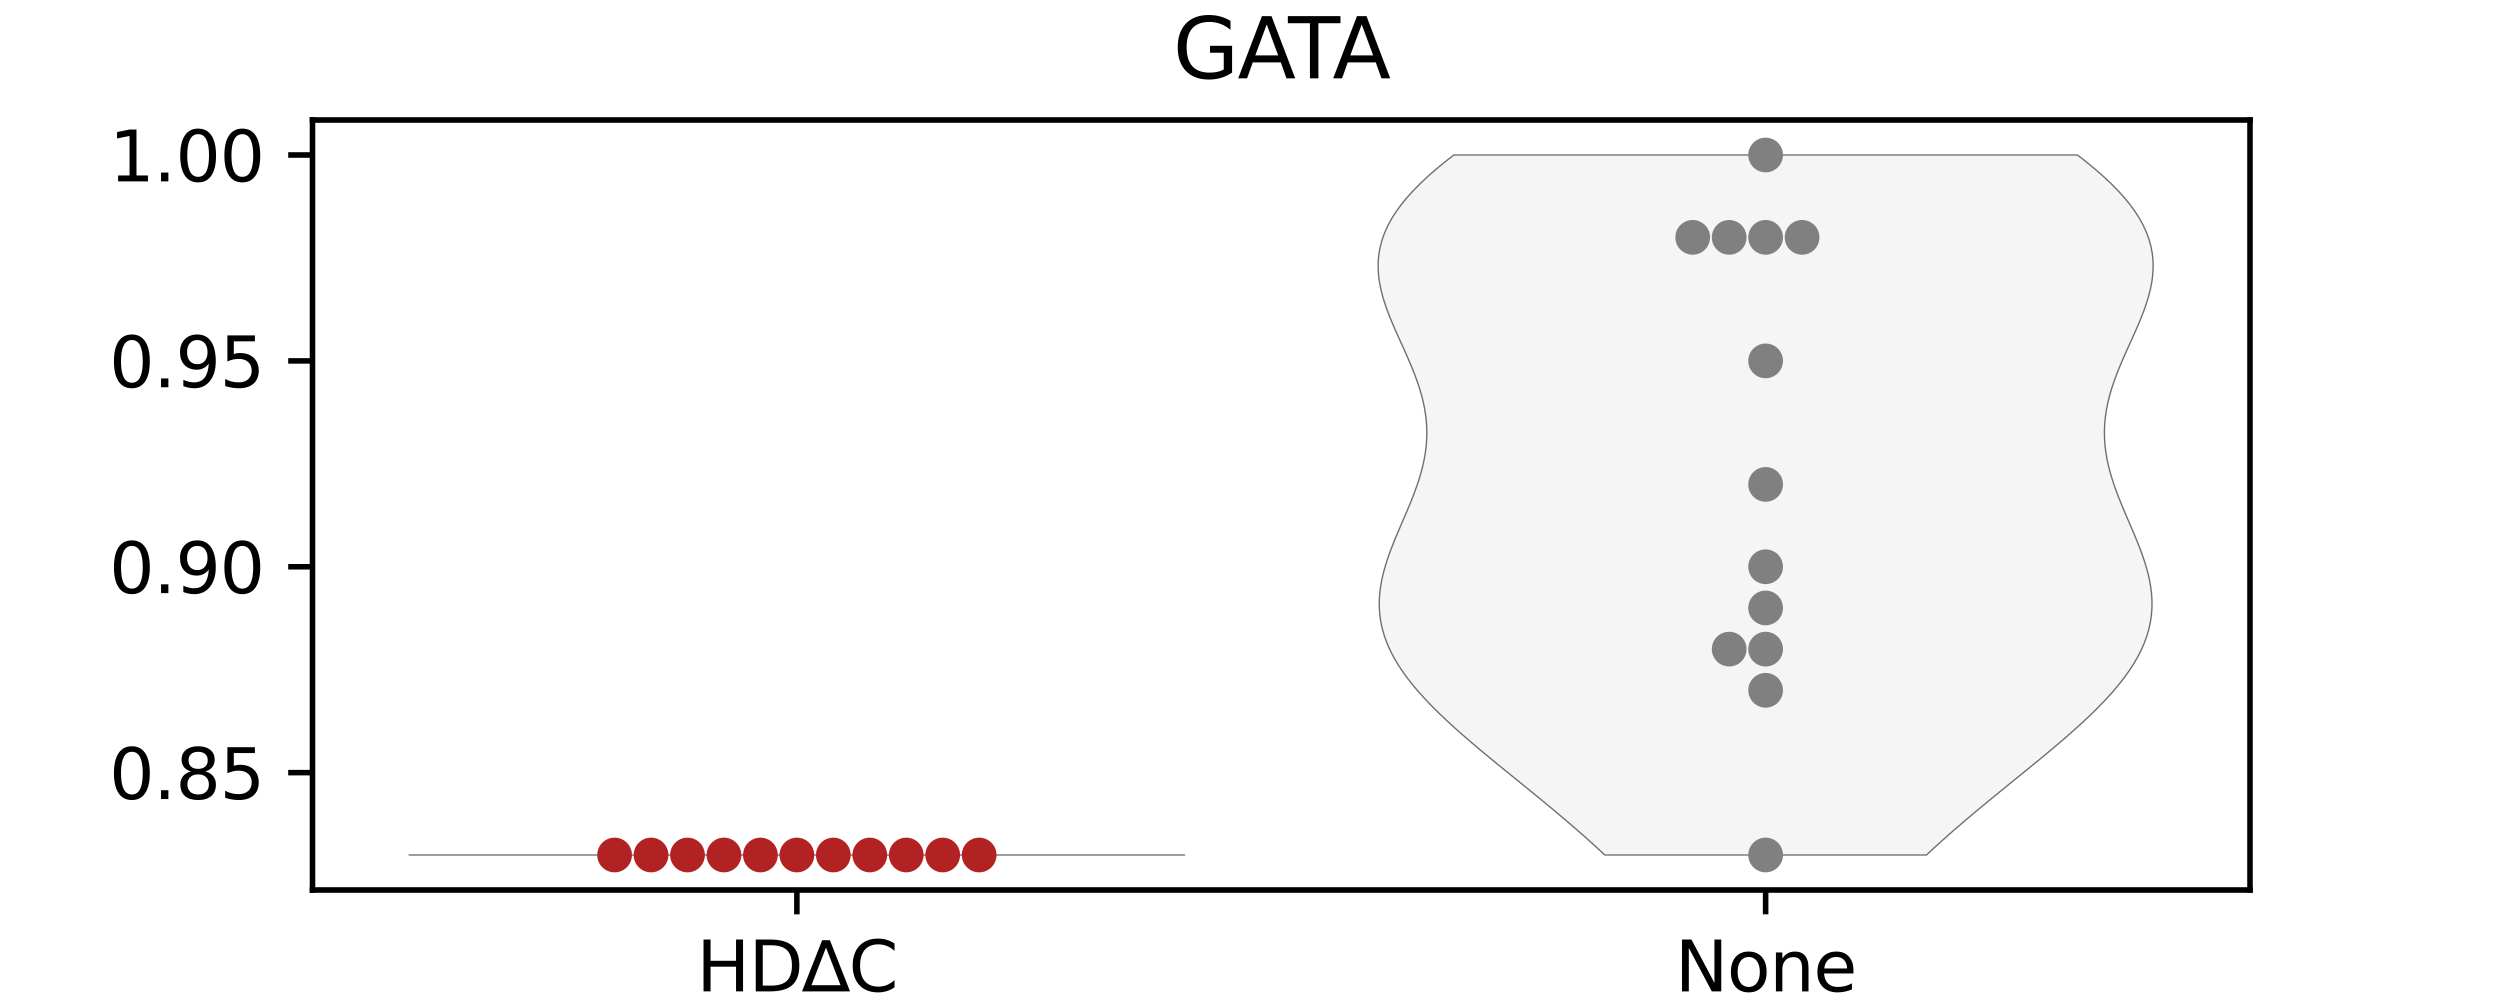<?xml version="1.0" encoding="utf-8" standalone="no"?>
<!DOCTYPE svg PUBLIC "-//W3C//DTD SVG 1.1//EN"
  "http://www.w3.org/Graphics/SVG/1.1/DTD/svg11.dtd">
<svg xmlns:xlink="http://www.w3.org/1999/xlink" width="360pt" height="144pt" viewBox="0 0 360 144" xmlns="http://www.w3.org/2000/svg" version="1.1">
 <defs>
  <style type="text/css">*{stroke-linejoin: round; stroke-linecap: butt}</style>
 </defs>
 <g id="figure_1">
  <g id="patch_1">
   <path d="M 0 144 
L 360 144 
L 360 0 
L 0 0 
z
" style="fill: #ffffff"/>
  </g>
  <g id="axes_1">
   <g id="patch_2">
    <path d="M 45 128.16 
L 324 128.16 
L 324 17.28 
L 45 17.28 
z
" style="fill: #ffffff"/>
   </g>
   <g id="PolyCollection_1">
    <defs>
     <path id="mad4dd686ce" d="M 277.409 -20.88 
L 231.091 -20.88 
L 229.994 -21.898 
L 228.873 -22.916 
L 227.727 -23.935 
L 226.558 -24.953 
L 225.369 -25.971 
L 224.161 -26.989 
L 222.937 -28.007 
L 221.701 -29.025 
L 220.454 -30.044 
L 219.202 -31.062 
L 217.946 -32.08 
L 216.692 -33.098 
L 215.444 -34.116 
L 214.206 -35.135 
L 212.983 -36.153 
L 211.78 -37.171 
L 210.602 -38.189 
L 209.454 -39.207 
L 208.341 -40.225 
L 207.268 -41.244 
L 206.241 -42.262 
L 205.263 -43.28 
L 204.34 -44.298 
L 203.476 -45.316 
L 202.674 -46.335 
L 201.939 -47.353 
L 201.273 -48.371 
L 200.679 -49.389 
L 200.158 -50.407 
L 199.713 -51.425 
L 199.344 -52.444 
L 199.051 -53.462 
L 198.833 -54.48 
L 198.69 -55.498 
L 198.618 -56.516 
L 198.617 -57.535 
L 198.682 -58.553 
L 198.81 -59.571 
L 198.995 -60.589 
L 199.234 -61.607 
L 199.521 -62.625 
L 199.849 -63.644 
L 200.213 -64.662 
L 200.606 -65.68 
L 201.02 -66.698 
L 201.45 -67.716 
L 201.888 -68.735 
L 202.326 -69.753 
L 202.759 -70.771 
L 203.179 -71.789 
L 203.579 -72.807 
L 203.954 -73.825 
L 204.298 -74.844 
L 204.606 -75.862 
L 204.872 -76.88 
L 205.093 -77.898 
L 205.265 -78.916 
L 205.385 -79.935 
L 205.451 -80.953 
L 205.463 -81.971 
L 205.42 -82.989 
L 205.321 -84.007 
L 205.169 -85.025 
L 204.965 -86.044 
L 204.711 -87.062 
L 204.413 -88.08 
L 204.073 -89.098 
L 203.697 -90.116 
L 203.291 -91.135 
L 202.86 -92.153 
L 202.412 -93.171 
L 201.953 -94.189 
L 201.492 -95.207 
L 201.035 -96.225 
L 200.591 -97.244 
L 200.169 -98.262 
L 199.775 -99.28 
L 199.418 -100.298 
L 199.106 -101.316 
L 198.847 -102.335 
L 198.646 -103.353 
L 198.512 -104.371 
L 198.45 -105.389 
L 198.465 -106.407 
L 198.563 -107.425 
L 198.747 -108.444 
L 199.021 -109.462 
L 199.387 -110.48 
L 199.847 -111.498 
L 200.401 -112.516 
L 201.049 -113.535 
L 201.791 -114.553 
L 202.624 -115.571 
L 203.546 -116.589 
L 204.553 -117.607 
L 205.642 -118.625 
L 206.808 -119.644 
L 208.044 -120.662 
L 209.346 -121.68 
L 299.154 -121.68 
L 299.154 -121.68 
L 300.456 -120.662 
L 301.692 -119.644 
L 302.858 -118.625 
L 303.947 -117.607 
L 304.954 -116.589 
L 305.876 -115.571 
L 306.709 -114.553 
L 307.451 -113.535 
L 308.099 -112.516 
L 308.653 -111.498 
L 309.113 -110.48 
L 309.479 -109.462 
L 309.753 -108.444 
L 309.937 -107.425 
L 310.035 -106.407 
L 310.05 -105.389 
L 309.988 -104.371 
L 309.854 -103.353 
L 309.653 -102.335 
L 309.394 -101.316 
L 309.082 -100.298 
L 308.725 -99.28 
L 308.331 -98.262 
L 307.909 -97.244 
L 307.465 -96.225 
L 307.008 -95.207 
L 306.547 -94.189 
L 306.088 -93.171 
L 305.64 -92.153 
L 305.209 -91.135 
L 304.803 -90.116 
L 304.427 -89.098 
L 304.087 -88.08 
L 303.789 -87.062 
L 303.535 -86.044 
L 303.331 -85.025 
L 303.179 -84.007 
L 303.08 -82.989 
L 303.037 -81.971 
L 303.049 -80.953 
L 303.115 -79.935 
L 303.235 -78.916 
L 303.407 -77.898 
L 303.628 -76.88 
L 303.894 -75.862 
L 304.202 -74.844 
L 304.546 -73.825 
L 304.921 -72.807 
L 305.321 -71.789 
L 305.741 -70.771 
L 306.174 -69.753 
L 306.612 -68.735 
L 307.05 -67.716 
L 307.48 -66.698 
L 307.894 -65.68 
L 308.287 -64.662 
L 308.651 -63.644 
L 308.979 -62.625 
L 309.266 -61.607 
L 309.505 -60.589 
L 309.69 -59.571 
L 309.818 -58.553 
L 309.883 -57.535 
L 309.882 -56.516 
L 309.81 -55.498 
L 309.667 -54.48 
L 309.449 -53.462 
L 309.156 -52.444 
L 308.787 -51.425 
L 308.342 -50.407 
L 307.821 -49.389 
L 307.227 -48.371 
L 306.561 -47.353 
L 305.826 -46.335 
L 305.024 -45.316 
L 304.16 -44.298 
L 303.237 -43.28 
L 302.259 -42.262 
L 301.232 -41.244 
L 300.159 -40.225 
L 299.046 -39.207 
L 297.898 -38.189 
L 296.72 -37.171 
L 295.517 -36.153 
L 294.294 -35.135 
L 293.056 -34.116 
L 291.808 -33.098 
L 290.554 -32.08 
L 289.298 -31.062 
L 288.046 -30.044 
L 286.799 -29.025 
L 285.563 -28.007 
L 284.339 -26.989 
L 283.131 -25.971 
L 281.942 -24.953 
L 280.773 -23.935 
L 279.627 -22.916 
L 278.506 -21.898 
L 277.409 -20.88 
z
" style="stroke: #6e6e6e; stroke-width: 0.2"/>
    </defs>
    <g clip-path="url(#p57fd81fb80)">
     <use xlink:href="#mad4dd686ce" x="0" y="144" style="fill: #f5f5f5; stroke: #6e6e6e; stroke-width: 0.2"/>
    </g>
   </g>
   <g id="matplotlib.axis_1">
    <g id="xtick_1">
     <g id="line2d_1">
      <defs>
       <path id="m305aa50acf" d="M 0 0 
L 0 3.5 
" style="stroke: #000000; stroke-width: 0.8"/>
      </defs>
      <g>
       <use xlink:href="#m305aa50acf" x="114.75" y="128.16" style="stroke: #000000; stroke-width: 0.8"/>
      </g>
     </g>
     <g id="text_1">
      <!-- HD∆C -->
      <g transform="translate(100.304 142.758) scale(0.1 -0.1)">
       <defs>
        <path id="DejaVuSans-48" d="M 628 4666 
L 1259 4666 
L 1259 2753 
L 3553 2753 
L 3553 4666 
L 4184 4666 
L 4184 0 
L 3553 0 
L 3553 2222 
L 1259 2222 
L 1259 0 
L 628 0 
L 628 4666 
z
" transform="scale(0.016)"/>
        <path id="DejaVuSans-44" d="M 1259 4147 
L 1259 519 
L 2022 519 
Q 2988 519 3436 956 
Q 3884 1394 3884 2338 
Q 3884 3275 3436 3711 
Q 2988 4147 2022 4147 
L 1259 4147 
z
M 628 4666 
L 1925 4666 
Q 3281 4666 3915 4102 
Q 4550 3538 4550 2338 
Q 4550 1131 3912 565 
Q 3275 0 1925 0 
L 628 0 
L 628 4666 
z
" transform="scale(0.016)"/>
        <path id="DejaVuSans-2206" d="M 2138 3944 
L 831 556 
L 3444 556 
L 2138 3944 
z
M 1791 4603 
L 2491 4603 
L 4300 0 
L -19 0 
L 1791 4603 
z
" transform="scale(0.016)"/>
        <path id="DejaVuSans-43" d="M 4122 4306 
L 4122 3641 
Q 3803 3938 3442 4084 
Q 3081 4231 2675 4231 
Q 1875 4231 1450 3742 
Q 1025 3253 1025 2328 
Q 1025 1406 1450 917 
Q 1875 428 2675 428 
Q 3081 428 3442 575 
Q 3803 722 4122 1019 
L 4122 359 
Q 3791 134 3420 21 
Q 3050 -91 2638 -91 
Q 1578 -91 968 557 
Q 359 1206 359 2328 
Q 359 3453 968 4101 
Q 1578 4750 2638 4750 
Q 3056 4750 3426 4639 
Q 3797 4528 4122 4306 
z
" transform="scale(0.016)"/>
       </defs>
       <use xlink:href="#DejaVuSans-48"/>
       <use xlink:href="#DejaVuSans-44" x="75.195"/>
       <use xlink:href="#DejaVuSans-2206" x="152.197"/>
       <use xlink:href="#DejaVuSans-43" x="219.092"/>
      </g>
     </g>
    </g>
    <g id="xtick_2">
     <g id="line2d_2">
      <g>
       <use xlink:href="#m305aa50acf" x="254.25" y="128.16" style="stroke: #000000; stroke-width: 0.8"/>
      </g>
     </g>
     <g id="text_2">
      <!-- None -->
      <g transform="translate(241.205 142.758) scale(0.1 -0.1)">
       <defs>
        <path id="DejaVuSans-4e" d="M 628 4666 
L 1478 4666 
L 3547 763 
L 3547 4666 
L 4159 4666 
L 4159 0 
L 3309 0 
L 1241 3903 
L 1241 0 
L 628 0 
L 628 4666 
z
" transform="scale(0.016)"/>
        <path id="DejaVuSans-6f" d="M 1959 3097 
Q 1497 3097 1228 2736 
Q 959 2375 959 1747 
Q 959 1119 1226 758 
Q 1494 397 1959 397 
Q 2419 397 2687 759 
Q 2956 1122 2956 1747 
Q 2956 2369 2687 2733 
Q 2419 3097 1959 3097 
z
M 1959 3584 
Q 2709 3584 3137 3096 
Q 3566 2609 3566 1747 
Q 3566 888 3137 398 
Q 2709 -91 1959 -91 
Q 1206 -91 779 398 
Q 353 888 353 1747 
Q 353 2609 779 3096 
Q 1206 3584 1959 3584 
z
" transform="scale(0.016)"/>
        <path id="DejaVuSans-6e" d="M 3513 2113 
L 3513 0 
L 2938 0 
L 2938 2094 
Q 2938 2591 2744 2837 
Q 2550 3084 2163 3084 
Q 1697 3084 1428 2787 
Q 1159 2491 1159 1978 
L 1159 0 
L 581 0 
L 581 3500 
L 1159 3500 
L 1159 2956 
Q 1366 3272 1645 3428 
Q 1925 3584 2291 3584 
Q 2894 3584 3203 3211 
Q 3513 2838 3513 2113 
z
" transform="scale(0.016)"/>
        <path id="DejaVuSans-65" d="M 3597 1894 
L 3597 1613 
L 953 1613 
Q 991 1019 1311 708 
Q 1631 397 2203 397 
Q 2534 397 2845 478 
Q 3156 559 3463 722 
L 3463 178 
Q 3153 47 2828 -22 
Q 2503 -91 2169 -91 
Q 1331 -91 842 396 
Q 353 884 353 1716 
Q 353 2575 817 3079 
Q 1281 3584 2069 3584 
Q 2775 3584 3186 3129 
Q 3597 2675 3597 1894 
z
M 3022 2063 
Q 3016 2534 2758 2815 
Q 2500 3097 2075 3097 
Q 1594 3097 1305 2825 
Q 1016 2553 972 2059 
L 3022 2063 
z
" transform="scale(0.016)"/>
       </defs>
       <use xlink:href="#DejaVuSans-4e"/>
       <use xlink:href="#DejaVuSans-6f" x="74.805"/>
       <use xlink:href="#DejaVuSans-6e" x="135.986"/>
       <use xlink:href="#DejaVuSans-65" x="199.365"/>
      </g>
     </g>
    </g>
   </g>
   <g id="matplotlib.axis_2">
    <g id="ytick_1">
     <g id="line2d_3">
      <defs>
       <path id="m60452f3269" d="M 0 0 
L -3.5 0 
" style="stroke: #000000; stroke-width: 0.8"/>
      </defs>
      <g>
       <use xlink:href="#m60452f3269" x="45" y="111.261" style="stroke: #000000; stroke-width: 0.8"/>
      </g>
     </g>
     <g id="text_3">
      <!-- 0.85 -->
      <g transform="translate(15.734 115.06) scale(0.1 -0.1)">
       <defs>
        <path id="DejaVuSans-30" d="M 2034 4250 
Q 1547 4250 1301 3770 
Q 1056 3291 1056 2328 
Q 1056 1369 1301 889 
Q 1547 409 2034 409 
Q 2525 409 2770 889 
Q 3016 1369 3016 2328 
Q 3016 3291 2770 3770 
Q 2525 4250 2034 4250 
z
M 2034 4750 
Q 2819 4750 3233 4129 
Q 3647 3509 3647 2328 
Q 3647 1150 3233 529 
Q 2819 -91 2034 -91 
Q 1250 -91 836 529 
Q 422 1150 422 2328 
Q 422 3509 836 4129 
Q 1250 4750 2034 4750 
z
" transform="scale(0.016)"/>
        <path id="DejaVuSans-2e" d="M 684 794 
L 1344 794 
L 1344 0 
L 684 0 
L 684 794 
z
" transform="scale(0.016)"/>
        <path id="DejaVuSans-38" d="M 2034 2216 
Q 1584 2216 1326 1975 
Q 1069 1734 1069 1313 
Q 1069 891 1326 650 
Q 1584 409 2034 409 
Q 2484 409 2743 651 
Q 3003 894 3003 1313 
Q 3003 1734 2745 1975 
Q 2488 2216 2034 2216 
z
M 1403 2484 
Q 997 2584 770 2862 
Q 544 3141 544 3541 
Q 544 4100 942 4425 
Q 1341 4750 2034 4750 
Q 2731 4750 3128 4425 
Q 3525 4100 3525 3541 
Q 3525 3141 3298 2862 
Q 3072 2584 2669 2484 
Q 3125 2378 3379 2068 
Q 3634 1759 3634 1313 
Q 3634 634 3220 271 
Q 2806 -91 2034 -91 
Q 1263 -91 848 271 
Q 434 634 434 1313 
Q 434 1759 690 2068 
Q 947 2378 1403 2484 
z
M 1172 3481 
Q 1172 3119 1398 2916 
Q 1625 2713 2034 2713 
Q 2441 2713 2670 2916 
Q 2900 3119 2900 3481 
Q 2900 3844 2670 4047 
Q 2441 4250 2034 4250 
Q 1625 4250 1398 4047 
Q 1172 3844 1172 3481 
z
" transform="scale(0.016)"/>
        <path id="DejaVuSans-35" d="M 691 4666 
L 3169 4666 
L 3169 4134 
L 1269 4134 
L 1269 2991 
Q 1406 3038 1543 3061 
Q 1681 3084 1819 3084 
Q 2600 3084 3056 2656 
Q 3513 2228 3513 1497 
Q 3513 744 3044 326 
Q 2575 -91 1722 -91 
Q 1428 -91 1123 -41 
Q 819 9 494 109 
L 494 744 
Q 775 591 1075 516 
Q 1375 441 1709 441 
Q 2250 441 2565 725 
Q 2881 1009 2881 1497 
Q 2881 1984 2565 2268 
Q 2250 2553 1709 2553 
Q 1456 2553 1204 2497 
Q 953 2441 691 2322 
L 691 4666 
z
" transform="scale(0.016)"/>
       </defs>
       <use xlink:href="#DejaVuSans-30"/>
       <use xlink:href="#DejaVuSans-2e" x="63.623"/>
       <use xlink:href="#DejaVuSans-38" x="95.41"/>
       <use xlink:href="#DejaVuSans-35" x="159.033"/>
      </g>
     </g>
    </g>
    <g id="ytick_2">
     <g id="line2d_4">
      <g>
       <use xlink:href="#m60452f3269" x="45" y="81.614" style="stroke: #000000; stroke-width: 0.8"/>
      </g>
     </g>
     <g id="text_4">
      <!-- 0.90 -->
      <g transform="translate(15.734 85.413) scale(0.1 -0.1)">
       <defs>
        <path id="DejaVuSans-39" d="M 703 97 
L 703 672 
Q 941 559 1184 500 
Q 1428 441 1663 441 
Q 2288 441 2617 861 
Q 2947 1281 2994 2138 
Q 2813 1869 2534 1725 
Q 2256 1581 1919 1581 
Q 1219 1581 811 2004 
Q 403 2428 403 3163 
Q 403 3881 828 4315 
Q 1253 4750 1959 4750 
Q 2769 4750 3195 4129 
Q 3622 3509 3622 2328 
Q 3622 1225 3098 567 
Q 2575 -91 1691 -91 
Q 1453 -91 1209 -44 
Q 966 3 703 97 
z
M 1959 2075 
Q 2384 2075 2632 2365 
Q 2881 2656 2881 3163 
Q 2881 3666 2632 3958 
Q 2384 4250 1959 4250 
Q 1534 4250 1286 3958 
Q 1038 3666 1038 3163 
Q 1038 2656 1286 2365 
Q 1534 2075 1959 2075 
z
" transform="scale(0.016)"/>
       </defs>
       <use xlink:href="#DejaVuSans-30"/>
       <use xlink:href="#DejaVuSans-2e" x="63.623"/>
       <use xlink:href="#DejaVuSans-39" x="95.41"/>
       <use xlink:href="#DejaVuSans-30" x="159.033"/>
      </g>
     </g>
    </g>
    <g id="ytick_3">
     <g id="line2d_5">
      <g>
       <use xlink:href="#m60452f3269" x="45" y="51.967" style="stroke: #000000; stroke-width: 0.8"/>
      </g>
     </g>
     <g id="text_5">
      <!-- 0.95 -->
      <g transform="translate(15.734 55.766) scale(0.1 -0.1)">
       <use xlink:href="#DejaVuSans-30"/>
       <use xlink:href="#DejaVuSans-2e" x="63.623"/>
       <use xlink:href="#DejaVuSans-39" x="95.41"/>
       <use xlink:href="#DejaVuSans-35" x="159.033"/>
      </g>
     </g>
    </g>
    <g id="ytick_4">
     <g id="line2d_6">
      <g>
       <use xlink:href="#m60452f3269" x="45" y="22.32" style="stroke: #000000; stroke-width: 0.8"/>
      </g>
     </g>
     <g id="text_6">
      <!-- 1.00 -->
      <g transform="translate(15.734 26.119) scale(0.1 -0.1)">
       <defs>
        <path id="DejaVuSans-31" d="M 794 531 
L 1825 531 
L 1825 4091 
L 703 3866 
L 703 4441 
L 1819 4666 
L 2450 4666 
L 2450 531 
L 3481 531 
L 3481 0 
L 794 0 
L 794 531 
z
" transform="scale(0.016)"/>
       </defs>
       <use xlink:href="#DejaVuSans-31"/>
       <use xlink:href="#DejaVuSans-2e" x="63.623"/>
       <use xlink:href="#DejaVuSans-30" x="95.41"/>
       <use xlink:href="#DejaVuSans-30" x="159.033"/>
      </g>
     </g>
    </g>
   </g>
   <g id="line2d_7">
    <path d="M 58.95 123.12 
L 170.55 123.12 
" clip-path="url(#p57fd81fb80)" style="fill: none; stroke: #6e6e6e; stroke-width: 0.2; stroke-linecap: square"/>
   </g>
   <g id="patch_3">
    <path d="M 45 128.16 
L 45 17.28 
" style="fill: none; stroke: #000000; stroke-width: 0.8; stroke-linejoin: miter; stroke-linecap: square"/>
   </g>
   <g id="patch_4">
    <path d="M 324 128.16 
L 324 17.28 
" style="fill: none; stroke: #000000; stroke-width: 0.8; stroke-linejoin: miter; stroke-linecap: square"/>
   </g>
   <g id="patch_5">
    <path d="M 45 128.16 
L 324 128.16 
" style="fill: none; stroke: #000000; stroke-width: 0.8; stroke-linejoin: miter; stroke-linecap: square"/>
   </g>
   <g id="patch_6">
    <path d="M 45 17.28 
L 324 17.28 
" style="fill: none; stroke: #000000; stroke-width: 0.8; stroke-linejoin: miter; stroke-linecap: square"/>
   </g>
   <g id="PathCollection_1">
    <defs>
     <path id="C0_0_2b296a448c" d="M 0 2.5 
C 0.663 2.5 1.299 2.237 1.768 1.768 
C 2.237 1.299 2.5 0.663 2.5 -0 
C 2.5 -0.663 2.237 -1.299 1.768 -1.768 
C 1.299 -2.237 0.663 -2.5 0 -2.5 
C -0.663 -2.5 -1.299 -2.237 -1.768 -1.768 
C -2.237 -1.299 -2.5 -0.663 -2.5 0 
C -2.5 0.663 -2.237 1.299 -1.768 1.768 
C -1.299 2.237 -0.663 2.5 0 2.5 
z
"/>
    </defs>
    <g clip-path="url(#p57fd81fb80)">
     <use xlink:href="#C0_0_2b296a448c" x="114.75" y="123.12" style="fill: #b22222"/>
    </g>
    <g clip-path="url(#p57fd81fb80)">
     <use xlink:href="#C0_0_2b296a448c" x="109.5" y="123.12" style="fill: #b22222"/>
    </g>
    <g clip-path="url(#p57fd81fb80)">
     <use xlink:href="#C0_0_2b296a448c" x="120" y="123.12" style="fill: #b22222"/>
    </g>
    <g clip-path="url(#p57fd81fb80)">
     <use xlink:href="#C0_0_2b296a448c" x="104.25" y="123.12" style="fill: #b22222"/>
    </g>
    <g clip-path="url(#p57fd81fb80)">
     <use xlink:href="#C0_0_2b296a448c" x="125.25" y="123.12" style="fill: #b22222"/>
    </g>
    <g clip-path="url(#p57fd81fb80)">
     <use xlink:href="#C0_0_2b296a448c" x="99" y="123.12" style="fill: #b22222"/>
    </g>
    <g clip-path="url(#p57fd81fb80)">
     <use xlink:href="#C0_0_2b296a448c" x="130.5" y="123.12" style="fill: #b22222"/>
    </g>
    <g clip-path="url(#p57fd81fb80)">
     <use xlink:href="#C0_0_2b296a448c" x="93.75" y="123.12" style="fill: #b22222"/>
    </g>
    <g clip-path="url(#p57fd81fb80)">
     <use xlink:href="#C0_0_2b296a448c" x="135.75" y="123.12" style="fill: #b22222"/>
    </g>
    <g clip-path="url(#p57fd81fb80)">
     <use xlink:href="#C0_0_2b296a448c" x="88.5" y="123.12" style="fill: #b22222"/>
    </g>
    <g clip-path="url(#p57fd81fb80)">
     <use xlink:href="#C0_0_2b296a448c" x="141" y="123.12" style="fill: #b22222"/>
    </g>
   </g>
   <g id="PathCollection_2">
    <defs>
     <path id="C1_0_aeaee4927b" d="M 0 2.5 
C 0.663 2.5 1.299 2.237 1.768 1.768 
C 2.237 1.299 2.5 0.663 2.5 -0 
C 2.5 -0.663 2.237 -1.299 1.768 -1.768 
C 1.299 -2.237 0.663 -2.5 0 -2.5 
C -0.663 -2.5 -1.299 -2.237 -1.768 -1.768 
C -2.237 -1.299 -2.5 -0.663 -2.5 0 
C -2.5 0.663 -2.237 1.299 -1.768 1.768 
C -1.299 2.237 -0.663 2.5 0 2.5 
z
"/>
    </defs>
    <g clip-path="url(#p57fd81fb80)">
     <use xlink:href="#C1_0_aeaee4927b" x="254.25" y="34.179" style="fill: #808080"/>
    </g>
    <g clip-path="url(#p57fd81fb80)">
     <use xlink:href="#C1_0_aeaee4927b" x="249" y="34.179" style="fill: #808080"/>
    </g>
    <g clip-path="url(#p57fd81fb80)">
     <use xlink:href="#C1_0_aeaee4927b" x="254.25" y="22.32" style="fill: #808080"/>
    </g>
    <g clip-path="url(#p57fd81fb80)">
     <use xlink:href="#C1_0_aeaee4927b" x="259.5" y="34.179" style="fill: #808080"/>
    </g>
    <g clip-path="url(#p57fd81fb80)">
     <use xlink:href="#C1_0_aeaee4927b" x="254.25" y="99.402" style="fill: #808080"/>
    </g>
    <g clip-path="url(#p57fd81fb80)">
     <use xlink:href="#C1_0_aeaee4927b" x="254.25" y="51.967" style="fill: #808080"/>
    </g>
    <g clip-path="url(#p57fd81fb80)">
     <use xlink:href="#C1_0_aeaee4927b" x="254.25" y="87.544" style="fill: #808080"/>
    </g>
    <g clip-path="url(#p57fd81fb80)">
     <use xlink:href="#C1_0_aeaee4927b" x="254.25" y="93.473" style="fill: #808080"/>
    </g>
    <g clip-path="url(#p57fd81fb80)">
     <use xlink:href="#C1_0_aeaee4927b" x="249" y="93.473" style="fill: #808080"/>
    </g>
    <g clip-path="url(#p57fd81fb80)">
     <use xlink:href="#C1_0_aeaee4927b" x="254.25" y="123.12" style="fill: #808080"/>
    </g>
    <g clip-path="url(#p57fd81fb80)">
     <use xlink:href="#C1_0_aeaee4927b" x="254.25" y="81.614" style="fill: #808080"/>
    </g>
    <g clip-path="url(#p57fd81fb80)">
     <use xlink:href="#C1_0_aeaee4927b" x="254.25" y="69.755" style="fill: #808080"/>
    </g>
    <g clip-path="url(#p57fd81fb80)">
     <use xlink:href="#C1_0_aeaee4927b" x="243.75" y="34.179" style="fill: #808080"/>
    </g>
   </g>
   <g id="text_7">
    <!-- GATA -->
    <g transform="translate(168.907 11.28) scale(0.12 -0.12)">
     <defs>
      <path id="DejaVuSans-47" d="M 3809 666 
L 3809 1919 
L 2778 1919 
L 2778 2438 
L 4434 2438 
L 4434 434 
Q 4069 175 3628 42 
Q 3188 -91 2688 -91 
Q 1594 -91 976 548 
Q 359 1188 359 2328 
Q 359 3472 976 4111 
Q 1594 4750 2688 4750 
Q 3144 4750 3555 4637 
Q 3966 4525 4313 4306 
L 4313 3634 
Q 3963 3931 3569 4081 
Q 3175 4231 2741 4231 
Q 1884 4231 1454 3753 
Q 1025 3275 1025 2328 
Q 1025 1384 1454 906 
Q 1884 428 2741 428 
Q 3075 428 3337 486 
Q 3600 544 3809 666 
z
" transform="scale(0.016)"/>
      <path id="DejaVuSans-41" d="M 2188 4044 
L 1331 1722 
L 3047 1722 
L 2188 4044 
z
M 1831 4666 
L 2547 4666 
L 4325 0 
L 3669 0 
L 3244 1197 
L 1141 1197 
L 716 0 
L 50 0 
L 1831 4666 
z
" transform="scale(0.016)"/>
      <path id="DejaVuSans-54" d="M -19 4666 
L 3928 4666 
L 3928 4134 
L 2272 4134 
L 2272 0 
L 1638 0 
L 1638 4134 
L -19 4134 
L -19 4666 
z
" transform="scale(0.016)"/>
     </defs>
     <use xlink:href="#DejaVuSans-47"/>
     <use xlink:href="#DejaVuSans-41" x="77.49"/>
     <use xlink:href="#DejaVuSans-54" x="138.148"/>
     <use xlink:href="#DejaVuSans-41" x="191.482"/>
    </g>
   </g>
  </g>
 </g>
 <defs>
  <clipPath id="p57fd81fb80">
   <rect x="45" y="17.28" width="279" height="110.88"/>
  </clipPath>
 </defs>
</svg>

